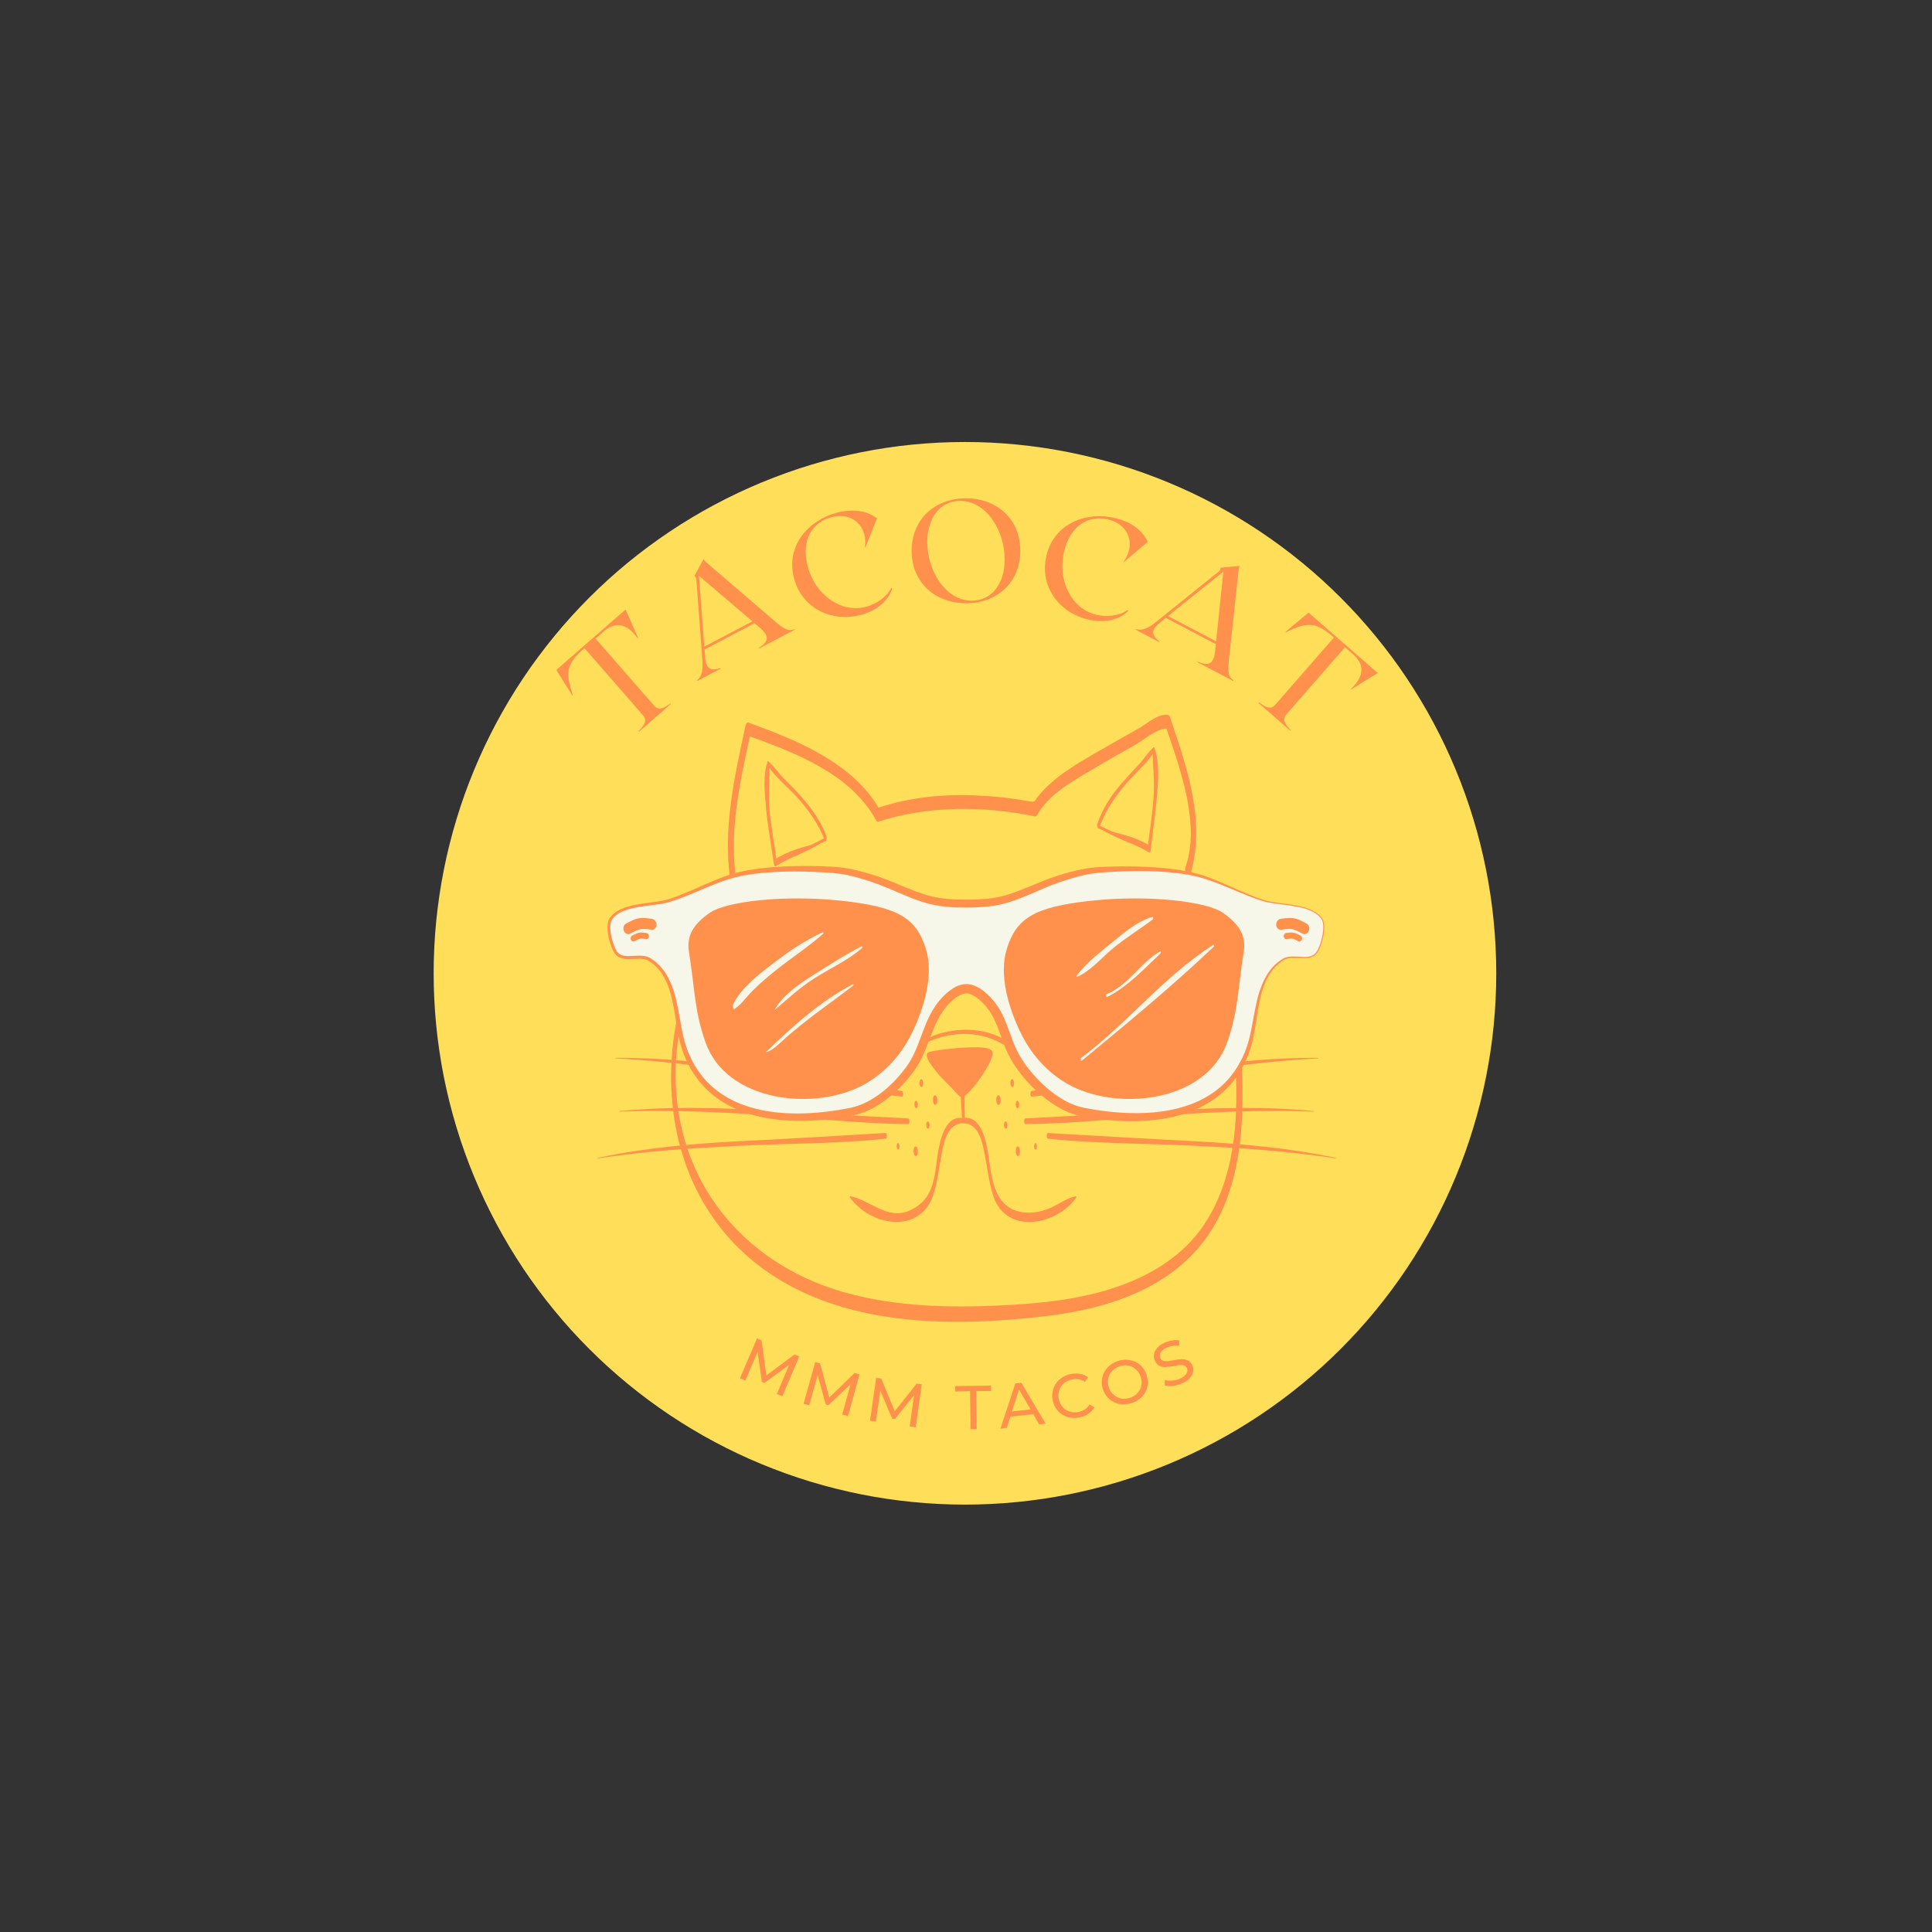<?xml version="1.0" encoding="UTF-8"?>
<svg xmlns="http://www.w3.org/2000/svg" xmlns:xlink="http://www.w3.org/1999/xlink" width="375pt" height="375pt" viewBox="0 0 375 375" version="1.2">
<rect x="0" y="0" width="375" height="375" fill="#333333" stroke="none"/>
<defs>
<g>
<symbol overflow="visible" id="glyph7-0">
<path style="stroke:none;" d="M 3.75 -7.547 L 9.328 -5.156 L 6.031 2.578 L 0.453 0.188 Z M 5.484 1.422 L 8.125 -4.75 L 4.297 -6.391 L 1.656 -0.219 Z M 5.484 1.422 "/>
</symbol>
<symbol overflow="visible" id="glyph7-1">
<path style="stroke:none;" d="M 8.328 3.547 L 10.719 -2.109 L 5.906 1.406 L 5.406 1.203 L 4.594 -4.656 L 2.219 0.938 L 1.172 0.5 L 4.469 -7.234 L 5.359 -6.859 L 6.281 -0.047 L 11.766 -4.125 L 12.672 -3.75 L 9.391 4 Z M 8.328 3.547 "/>
</symbol>
<symbol overflow="visible" id="glyph8-0">
<path style="stroke:none;" d="M 2.719 -7.969 L 8.578 -6.328 L 6.328 1.766 L 0.469 0.125 Z M 5.625 0.688 L 7.438 -5.781 L 3.422 -6.891 L 1.609 -0.422 Z M 5.625 0.688 "/>
</symbol>
<symbol overflow="visible" id="glyph8-1">
<path style="stroke:none;" d="M 8.719 2.422 L 10.344 -3.484 L 6.047 0.625 L 5.516 0.484 L 3.938 -5.219 L 2.312 0.641 L 1.219 0.344 L 3.469 -7.75 L 4.422 -7.484 L 6.203 -0.859 L 11.109 -5.625 L 12.062 -5.359 L 9.828 2.734 Z M 8.719 2.422 "/>
</symbol>
<symbol overflow="visible" id="glyph9-0">
<path style="stroke:none;" d="M 1.672 -8.266 L 7.688 -7.406 L 6.5 0.922 L 0.484 0.062 Z M 5.672 -0.047 L 6.609 -6.703 L 2.484 -7.281 L 1.547 -0.625 Z M 5.672 -0.047 "/>
</symbol>
<symbol overflow="visible" id="glyph9-1">
<path style="stroke:none;" d="M 8.953 1.266 L 9.797 -4.797 L 6.078 -0.156 L 5.547 -0.234 L 3.234 -5.672 L 2.375 0.344 L 1.25 0.172 L 2.438 -8.156 L 3.422 -8.016 L 6.047 -1.656 L 10.297 -7.031 L 11.281 -6.891 L 10.109 1.438 Z M 8.953 1.266 "/>
</symbol>
<symbol overflow="visible" id="glyph10-0">
<path style="stroke:none;" d="M 0.375 -8.406 L 6.453 -8.5 L 6.562 -0.094 L 0.484 0 Z M 5.594 -0.922 L 5.516 -7.641 L 1.344 -7.578 L 1.422 -0.859 Z M 5.594 -0.922 "/>
</symbol>
<symbol overflow="visible" id="glyph10-1">
<path style="stroke:none;" d="M 2.828 -7.406 L -0.047 -7.359 L -0.062 -8.406 L 6.891 -8.5 L 6.906 -7.453 L 4.016 -7.422 L 4.109 -0.062 L 2.922 -0.047 Z M 2.828 -7.406 "/>
</symbol>
<symbol overflow="visible" id="glyph11-0">
<path style="stroke:none;" d="M -0.422 -8.406 L 5.625 -9.062 L 6.531 -0.703 L 0.484 -0.047 Z M 5.484 -1.453 L 4.766 -8.125 L 0.609 -7.672 L 1.328 -1 Z M 5.484 -1.453 "/>
</symbol>
<symbol overflow="visible" id="glyph11-1">
<path style="stroke:none;" d="M 6.359 -2.797 L 1.906 -2.312 L 1.219 -0.125 L -0.016 0 L 2.875 -8.766 L 4.047 -8.891 L 8.75 -0.953 L 7.484 -0.812 Z M 5.828 -3.719 L 3.578 -7.594 L 2.219 -3.328 Z M 5.828 -3.719 "/>
</symbol>
<symbol overflow="visible" id="glyph12-0">
<path style="stroke:none;" d="M -1.281 -8.312 L 4.672 -9.594 L 6.422 -1.375 L 0.469 -0.094 Z M 5.312 -2 L 3.906 -8.562 L -0.172 -7.688 L 1.234 -1.125 Z M 5.312 -2 "/>
</symbol>
<symbol overflow="visible" id="glyph12-1">
<path style="stroke:none;" d="M 4.922 -0.953 C 4.098 -0.773 3.316 -0.797 2.578 -1.016 C 1.848 -1.242 1.223 -1.633 0.703 -2.188 C 0.191 -2.75 -0.145 -3.43 -0.312 -4.234 C -0.488 -5.023 -0.453 -5.781 -0.203 -6.5 C 0.035 -7.219 0.445 -7.828 1.031 -8.328 C 1.613 -8.836 2.316 -9.18 3.141 -9.359 C 3.773 -9.492 4.379 -9.508 4.953 -9.406 C 5.535 -9.312 6.062 -9.094 6.531 -8.75 L 5.922 -7.844 C 5.172 -8.363 4.336 -8.523 3.422 -8.328 C 2.805 -8.191 2.281 -7.938 1.844 -7.562 C 1.406 -7.188 1.098 -6.727 0.922 -6.188 C 0.754 -5.645 0.734 -5.078 0.859 -4.484 C 0.984 -3.879 1.234 -3.363 1.609 -2.938 C 1.992 -2.52 2.461 -2.227 3.016 -2.062 C 3.566 -1.895 4.148 -1.879 4.766 -2.016 C 5.68 -2.211 6.375 -2.703 6.844 -3.484 L 7.781 -2.906 C 7.488 -2.406 7.098 -1.988 6.609 -1.656 C 6.129 -1.32 5.566 -1.086 4.922 -0.953 Z M 4.922 -0.953 "/>
</symbol>
<symbol overflow="visible" id="glyph13-0">
<path style="stroke:none;" d="M -2.188 -8.141 L 3.594 -10.047 L 6.234 -2.062 L 0.453 -0.156 Z M 5.062 -2.562 L 2.953 -8.938 L -1.016 -7.625 L 1.094 -1.25 Z M 5.062 -2.562 "/>
</symbol>
<symbol overflow="visible" id="glyph13-1">
<path style="stroke:none;" d="M 4.828 -1.5 C 4.023 -1.227 3.238 -1.16 2.469 -1.297 C 1.707 -1.441 1.039 -1.766 0.469 -2.266 C -0.102 -2.766 -0.52 -3.398 -0.781 -4.172 C -1.031 -4.93 -1.07 -5.68 -0.906 -6.422 C -0.75 -7.172 -0.406 -7.828 0.125 -8.391 C 0.656 -8.961 1.32 -9.383 2.125 -9.656 C 2.914 -9.914 3.695 -9.973 4.469 -9.828 C 5.238 -9.691 5.906 -9.375 6.469 -8.875 C 7.031 -8.375 7.438 -7.738 7.688 -6.969 C 7.945 -6.188 8 -5.426 7.844 -4.688 C 7.695 -3.957 7.352 -3.305 6.812 -2.734 C 6.281 -2.172 5.617 -1.758 4.828 -1.5 Z M 4.5 -2.516 C 5.082 -2.703 5.562 -3.004 5.938 -3.422 C 6.32 -3.848 6.566 -4.336 6.672 -4.891 C 6.785 -5.441 6.742 -6.008 6.547 -6.594 C 6.359 -7.164 6.051 -7.645 5.625 -8.031 C 5.207 -8.414 4.723 -8.66 4.172 -8.766 C 3.617 -8.867 3.051 -8.828 2.469 -8.641 C 1.883 -8.441 1.395 -8.133 1 -7.719 C 0.602 -7.301 0.348 -6.812 0.234 -6.25 C 0.129 -5.688 0.172 -5.117 0.359 -4.547 C 0.555 -3.961 0.863 -3.484 1.281 -3.109 C 1.707 -2.734 2.203 -2.488 2.766 -2.375 C 3.336 -2.27 3.914 -2.316 4.5 -2.516 Z M 4.5 -2.516 "/>
</symbol>
<symbol overflow="visible" id="glyph14-0">
<path style="stroke:none;" d="M -3.016 -7.875 L 2.531 -10.359 L 5.984 -2.688 L 0.438 -0.203 Z M 4.766 -3.062 L 2 -9.188 L -1.797 -7.484 L 0.969 -1.359 Z M 4.766 -3.062 "/>
</symbol>
<symbol overflow="visible" id="glyph14-1">
<path style="stroke:none;" d="M 3.406 -1.438 C 2.832 -1.188 2.238 -1.023 1.625 -0.953 C 1.008 -0.879 0.484 -0.922 0.047 -1.078 L 0.078 -2.109 C 0.484 -1.984 0.953 -1.941 1.484 -1.984 C 2.023 -2.023 2.531 -2.148 3 -2.359 C 3.633 -2.648 4.055 -2.973 4.266 -3.328 C 4.484 -3.68 4.516 -4.035 4.359 -4.391 C 4.234 -4.66 4.051 -4.836 3.812 -4.922 C 3.57 -5.004 3.301 -5.031 3 -5 C 2.707 -4.977 2.312 -4.922 1.812 -4.828 C 1.176 -4.711 0.648 -4.641 0.234 -4.609 C -0.18 -4.586 -0.578 -4.664 -0.953 -4.844 C -1.336 -5.02 -1.641 -5.352 -1.859 -5.844 C -2.047 -6.25 -2.102 -6.664 -2.031 -7.094 C -1.969 -7.52 -1.758 -7.93 -1.406 -8.328 C -1.062 -8.723 -0.566 -9.066 0.078 -9.359 C 0.535 -9.555 1.008 -9.691 1.5 -9.766 C 1.988 -9.848 2.438 -9.852 2.844 -9.781 L 2.875 -8.75 C 2.469 -8.801 2.055 -8.797 1.641 -8.734 C 1.234 -8.68 0.852 -8.578 0.5 -8.422 C -0.113 -8.141 -0.523 -7.816 -0.734 -7.453 C -0.953 -7.086 -0.977 -6.723 -0.812 -6.359 C -0.695 -6.109 -0.516 -5.938 -0.266 -5.844 C -0.016 -5.758 0.254 -5.727 0.547 -5.75 C 0.848 -5.781 1.242 -5.844 1.734 -5.938 C 2.391 -6.062 2.914 -6.129 3.312 -6.141 C 3.719 -6.16 4.113 -6.086 4.5 -5.922 C 4.883 -5.754 5.188 -5.43 5.406 -4.953 C 5.582 -4.547 5.633 -4.129 5.562 -3.703 C 5.5 -3.273 5.285 -2.863 4.922 -2.469 C 4.566 -2.082 4.062 -1.738 3.406 -1.438 Z M 3.406 -1.438 "/>
</symbol>
<symbol overflow="visible" id="glyph0-0">
<path style="stroke:none;" d="M 1.465 -27.285 L -11.977 -15.559 L -8.879 -10.605 L -8.797 -10.68 C -10.074 -14.617 -10.203 -16.551 -6.996 -19.348 L -6.508 -19.77 L 4.863 -6.734 C 5.711 -5.762 5.176 -4.887 3.98 -3.656 L 4.07 -3.551 L 10.273 -8.965 L 10.184 -9.07 C 8.805 -8.051 7.863 -7.641 7.016 -8.609 L -4.359 -21.648 L -2.816 -22.992 C -0.645 -24.887 1.59 -24.793 3.82 -21.688 L 3.906 -21.758 Z M 1.465 -27.285 "/>
</symbol>
<symbol overflow="visible" id="glyph1-0">
<path style="stroke:none;" d="M 15.336 -12.047 L 3.16 -22.508 C 1.965 -23.52 1.836 -23.707 1.73 -23.906 L 0.219 -21.18 L -0.031 -20.699 L 0.305 -20.18 L 1.473 -4.602 C 1.676 -1.988 1.328 -1.203 0.445 -0.359 L 0.496 -0.262 L 5.055 -2.656 L 5.004 -2.758 C 3.461 -2.324 2.234 -2.25 2.031 -4.863 L 1.926 -6.387 L 11.613 -11.48 L 12.762 -10.504 C 14.773 -8.777 14.07 -7.711 12.414 -6.652 L 12.465 -6.555 L 19.43 -10.215 L 19.379 -10.312 C 18.184 -9.875 17.426 -10.234 15.336 -12.047 Z M 1.863 -6.926 L 0.832 -20.68 L 11.207 -11.836 Z M 1.863 -6.926 "/>
</symbol>
<symbol overflow="visible" id="glyph2-0">
<path style="stroke:none;" d="M 17.965 -7.688 L 17.738 -7.777 C 16.93 -6.043 14.777 -4.613 12.738 -4.105 C 7.934 -2.902 2.91 -6.496 1.496 -12.148 C 0.23 -17.227 2.555 -20.637 6.191 -21.543 C 10.348 -22.582 13.219 -19.633 12.648 -15.68 L 12.738 -15.676 L 14.992 -21.316 C 13.363 -22.527 10.832 -23.309 7.383 -22.445 C 1.785 -21.051 -2.719 -16.086 -1.152 -9.812 C 0.309 -3.973 5.988 -1.09 11.723 -2.523 C 15.254 -3.402 17.258 -5.547 17.965 -7.688 Z M 17.965 -7.688 "/>
</symbol>
<symbol overflow="visible" id="glyph3-0">
<path style="stroke:none;" d="M 11.816 -19.988 C 5.965 -19.988 1.262 -16.098 1.262 -9.801 C 1.262 -3.5 5.965 0.391 11.816 0.391 C 17.637 0.391 22.344 -3.5 22.344 -9.801 C 22.344 -16.098 17.637 -19.988 11.816 -19.988 Z M 12.934 -0.113 C 7.895 -0.113 4.285 -5.824 4.285 -11.48 C 4.285 -16.211 6.805 -19.484 10.668 -19.484 C 15.707 -19.484 19.316 -13.773 19.316 -8.148 C 19.316 -3.387 16.797 -0.113 12.934 -0.113 Z M 12.934 -0.113 "/>
</symbol>
<symbol overflow="visible" id="glyph4-0">
<path style="stroke:none;" d="M 19.469 1.656 L 19.312 1.473 C 17.785 2.621 15.211 2.875 13.176 2.367 C 8.367 1.164 5.621 -4.367 7.031 -10.02 C 8.301 -15.098 11.953 -17.016 15.594 -16.105 C 19.75 -15.066 20.898 -11.117 18.535 -7.898 L 18.609 -7.848 L 23.254 -11.77 C 22.383 -13.602 20.516 -15.48 17.066 -16.344 C 11.469 -17.742 5.164 -15.477 3.598 -9.203 C 2.137 -3.363 5.801 1.852 11.531 3.281 C 15.062 4.164 17.84 3.211 19.469 1.656 Z M 19.469 1.656 "/>
</symbol>
<symbol overflow="visible" id="glyph5-0">
<path style="stroke:none;" d="M 18.617 5.801 L 20.332 -10.156 C 20.488 -11.719 20.566 -11.93 20.672 -12.129 L 17.574 -11.828 L 17.031 -11.766 L 16.797 -11.191 L 4.625 -1.395 C 2.586 0.254 1.746 0.41 0.547 0.16 L 0.496 0.262 L 5.055 2.656 L 5.109 2.559 C 3.875 1.531 3.121 0.562 5.156 -1.086 L 6.352 -2.039 L 16.043 3.055 L 15.887 4.555 C 15.609 7.191 14.332 7.219 12.516 6.453 L 12.465 6.555 L 19.43 10.215 L 19.48 10.113 C 18.445 9.379 18.312 8.551 18.617 5.801 Z M 6.762 -2.391 L 17.508 -11.039 L 16.105 2.52 Z M 6.762 -2.391 "/>
</symbol>
<symbol overflow="visible" id="glyph6-0">
<path style="stroke:none;" d="M 27.23 -2.254 L 13.789 -13.977 L 9.305 -10.238 L 9.387 -10.164 C 13.113 -11.965 15.012 -12.355 18.219 -9.559 L 18.703 -9.133 L 7.332 3.906 C 6.484 4.875 5.543 4.465 4.164 3.445 L 4.07 3.551 L 10.273 8.965 L 10.367 8.859 C 9.172 7.629 8.637 6.754 9.484 5.781 L 20.855 -7.258 L 22.398 -5.914 C 24.57 -4.016 24.781 -1.789 22.004 0.84 L 22.09 0.914 Z M 27.23 -2.254 "/>
</symbol>
</g>
<clipPath id="clip1">
  <path d="M 130 138.43 L 242 138.43 L 242 257 L 130 257 Z M 130 138.43 "/>
</clipPath>
<clipPath id="clip2">
  <path d="M 203 219 L 259.301 219 L 259.301 225 L 203 225 Z M 203 219 "/>
</clipPath>
<clipPath id="clip3">
  <path d="M 116.051 219 L 173 219 L 173 225 L 116.051 225 Z M 116.051 219 "/>
</clipPath>
</defs>
<g id="surface1">
<path style=" stroke:none;fill-rule:nonzero;fill:rgb(100%,87.059%,34.9%);fill-opacity:1;" d="M 187.297 85.793 C 185.609 85.793 183.922 85.832 182.238 85.914 C 180.551 86 178.871 86.121 177.191 86.289 C 175.512 86.453 173.836 86.66 172.168 86.906 C 170.496 87.156 168.836 87.445 167.18 87.773 C 165.523 88.102 163.879 88.473 162.242 88.883 C 160.602 89.293 158.977 89.742 157.363 90.23 C 155.746 90.723 154.145 91.25 152.555 91.82 C 150.969 92.387 149.395 92.996 147.832 93.641 C 146.273 94.289 144.73 94.973 143.207 95.691 C 141.68 96.414 140.172 97.172 138.684 97.969 C 137.195 98.766 135.727 99.594 134.281 100.465 C 132.832 101.332 131.406 102.234 130.004 103.172 C 128.602 104.109 127.223 105.082 125.867 106.086 C 124.512 107.09 123.18 108.129 121.875 109.199 C 120.57 110.27 119.293 111.371 118.043 112.504 C 116.793 113.641 115.57 114.801 114.379 115.996 C 113.184 117.188 112.02 118.41 110.887 119.66 C 109.754 120.914 108.652 122.191 107.582 123.496 C 106.512 124.801 105.473 126.129 104.469 127.484 C 103.461 128.84 102.488 130.219 101.551 131.625 C 100.613 133.027 99.711 134.453 98.844 135.898 C 97.977 137.348 97.145 138.816 96.348 140.305 C 95.555 141.793 94.797 143.301 94.074 144.824 C 93.352 146.352 92.668 147.895 92.023 149.453 C 91.375 151.012 90.77 152.586 90.199 154.176 C 89.633 155.762 89.102 157.367 88.613 158.98 C 88.125 160.598 87.672 162.223 87.262 163.859 C 86.852 165.496 86.484 167.141 86.152 168.797 C 85.824 170.453 85.535 172.117 85.289 173.785 C 85.043 175.453 84.836 177.129 84.668 178.809 C 84.504 180.488 84.379 182.172 84.297 183.855 C 84.215 185.543 84.172 187.23 84.172 188.918 C 84.172 190.605 84.215 192.289 84.297 193.977 C 84.379 195.664 84.504 197.344 84.668 199.023 C 84.836 200.703 85.043 202.379 85.289 204.047 C 85.535 205.719 85.824 207.379 86.152 209.035 C 86.484 210.691 86.852 212.336 87.262 213.973 C 87.672 215.609 88.125 217.238 88.613 218.852 C 89.102 220.469 89.633 222.07 90.199 223.656 C 90.77 225.246 91.375 226.82 92.023 228.379 C 92.668 229.941 93.352 231.48 94.074 233.008 C 94.797 234.535 95.555 236.039 96.348 237.527 C 97.145 239.016 97.977 240.484 98.844 241.934 C 99.711 243.379 100.613 244.805 101.551 246.211 C 102.488 247.613 103.461 248.992 104.469 250.348 C 105.473 251.703 106.512 253.035 107.582 254.34 C 108.652 255.645 109.754 256.922 110.887 258.172 C 112.02 259.422 113.184 260.645 114.379 261.836 C 115.57 263.031 116.793 264.195 118.043 265.328 C 119.293 266.461 120.57 267.562 121.875 268.633 C 123.18 269.703 124.512 270.742 125.867 271.746 C 127.223 272.754 128.602 273.723 130.004 274.66 C 131.406 275.598 132.832 276.5 134.281 277.371 C 135.727 278.238 137.195 279.07 138.684 279.863 C 140.172 280.66 141.68 281.418 143.207 282.141 C 144.73 282.863 146.273 283.547 147.832 284.191 C 149.395 284.836 150.969 285.445 152.555 286.012 C 154.145 286.582 155.746 287.109 157.363 287.602 C 158.977 288.09 160.602 288.539 162.242 288.949 C 163.879 289.359 165.523 289.73 167.18 290.059 C 168.836 290.391 170.496 290.676 172.168 290.926 C 173.836 291.172 175.512 291.379 177.191 291.543 C 178.871 291.711 180.551 291.836 182.238 291.918 C 183.922 292 185.609 292.043 187.297 292.043 C 188.984 292.043 190.672 292 192.359 291.918 C 194.043 291.836 195.727 291.711 197.406 291.543 C 199.086 291.379 200.762 291.172 202.43 290.926 C 204.098 290.676 205.762 290.391 207.418 290.059 C 209.07 289.73 210.719 289.359 212.355 288.949 C 213.992 288.539 215.617 288.09 217.234 287.602 C 218.848 287.109 220.449 286.582 222.039 286.012 C 223.629 285.445 225.203 284.836 226.762 284.191 C 228.32 283.547 229.863 282.863 231.391 282.141 C 232.914 281.418 234.422 280.66 235.91 279.863 C 237.398 279.07 238.867 278.238 240.316 277.371 C 241.762 276.5 243.188 275.598 244.59 274.66 C 245.992 273.723 247.375 272.754 248.73 271.746 C 250.086 270.742 251.414 269.703 252.719 268.633 C 254.023 267.562 255.301 266.461 256.551 265.328 C 257.801 264.195 259.023 263.031 260.219 261.836 C 261.41 260.645 262.574 259.422 263.707 258.172 C 264.84 256.922 265.945 255.645 267.016 254.34 C 268.086 253.035 269.121 251.703 270.129 250.348 C 271.133 248.992 272.105 247.613 273.043 246.211 C 273.98 244.805 274.883 243.379 275.75 241.934 C 276.617 240.484 277.449 239.016 278.246 237.527 C 279.043 236.039 279.801 234.535 280.523 233.008 C 281.242 231.48 281.926 229.941 282.574 228.379 C 283.219 226.82 283.824 225.246 284.395 223.656 C 284.965 222.07 285.492 220.469 285.98 218.852 C 286.473 217.238 286.922 215.609 287.332 213.973 C 287.742 212.336 288.113 210.691 288.441 209.035 C 288.77 207.379 289.059 205.719 289.305 204.047 C 289.555 202.379 289.762 200.703 289.926 199.023 C 290.09 197.344 290.215 195.664 290.297 193.977 C 290.383 192.289 290.422 190.605 290.422 188.918 C 290.422 187.23 290.383 185.543 290.297 183.855 C 290.215 182.172 290.09 180.488 289.926 178.809 C 289.762 177.129 289.555 175.453 289.305 173.785 C 289.059 172.117 288.77 170.453 288.441 168.797 C 288.113 167.141 287.742 165.496 287.332 163.859 C 286.922 162.223 286.473 160.598 285.98 158.98 C 285.492 157.367 284.965 155.762 284.395 154.176 C 283.824 152.586 283.219 151.012 282.574 149.453 C 281.926 147.895 281.242 146.352 280.523 144.824 C 279.801 143.301 279.043 141.793 278.246 140.305 C 277.449 138.816 276.617 137.348 275.75 135.898 C 274.883 134.453 273.98 133.027 273.043 131.625 C 272.105 130.219 271.133 128.84 270.129 127.484 C 269.121 126.129 268.086 124.801 267.016 123.496 C 265.945 122.191 264.84 120.914 263.707 119.66 C 262.574 118.41 261.41 117.188 260.219 115.996 C 259.023 114.801 257.801 113.641 256.551 112.504 C 255.301 111.371 254.023 110.27 252.719 109.199 C 251.414 108.129 250.086 107.09 248.73 106.086 C 247.375 105.082 245.992 104.109 244.59 103.172 C 243.188 102.234 241.762 101.332 240.316 100.465 C 238.867 99.594 237.398 98.766 235.91 97.969 C 234.422 97.172 232.914 96.414 231.391 95.691 C 229.863 94.973 228.32 94.289 226.762 93.641 C 225.203 92.996 223.629 92.387 222.039 91.82 C 220.449 91.25 218.848 90.723 217.234 90.23 C 215.617 89.742 213.992 89.293 212.355 88.883 C 210.719 88.473 209.07 88.102 207.418 87.773 C 205.762 87.445 204.098 87.156 202.43 86.906 C 200.762 86.66 199.086 86.453 197.406 86.289 C 195.727 86.121 194.043 86 192.359 85.914 C 190.672 85.832 188.984 85.793 187.297 85.793 Z M 187.297 85.793 "/>
<g style="fill:rgb(100%,56.859%,30.199%);fill-opacity:1;">
  <use xlink:href="#glyph0-0" x="119.956" y="145.589"/>
</g>
<g style="fill:rgb(100%,56.859%,30.199%);fill-opacity:1;">
  <use xlink:href="#glyph1-0" x="134.837" y="132.442"/>
</g>
<g style="fill:rgb(100%,56.859%,30.199%);fill-opacity:1;">
  <use xlink:href="#glyph2-0" x="155.233" y="121.913"/>
</g>
<g style="fill:rgb(100%,56.859%,30.199%);fill-opacity:1;">
  <use xlink:href="#glyph3-0" x="175.694" y="116.701"/>
</g>
<g style="fill:rgb(100%,56.859%,30.199%);fill-opacity:1;">
  <use xlink:href="#glyph4-0" x="199.538" y="116.935"/>
</g>
<g style="fill:rgb(100%,56.859%,30.199%);fill-opacity:1;">
  <use xlink:href="#glyph5-0" x="219.948" y="121.967"/>
</g>
<g style="fill:rgb(100%,56.859%,30.199%);fill-opacity:1;">
  <use xlink:href="#glyph6-0" x="240.197" y="132.887"/>
</g>
<path style=" stroke:none;fill-rule:nonzero;fill:rgb(100%,56.859%,30.199%);fill-opacity:1;" d="M 148.957 147.906 C 148.078 150.609 148.426 153.719 148.66 156.5 C 148.973 160.246 149.695 163.945 150.207 167.66 C 150.227 167.797 150.348 168.285 150.586 168.129 C 153.309 166.371 156.465 165.434 159.195 163.715 L 159.188 163.609 C 156.152 164.258 153.02 165.121 150.395 166.812 C 150.523 166.969 150.648 167.129 150.773 167.281 C 150.375 164.367 149.875 161.469 149.5 158.547 C 149.051 155.074 149.344 151.738 149.355 148.266 C 149.359 148.09 149.105 147.453 148.957 147.906 "/>
<path style=" stroke:none;fill-rule:nonzero;fill:rgb(100%,56.859%,30.199%);fill-opacity:1;" d="M 149.035 148.68 C 150.594 150.949 153.016 152.836 154.863 154.914 C 157.055 157.379 158.938 160.043 160.09 163.156 C 160.297 163.723 160.531 162.621 160.422 162.332 C 159.328 159.414 157.582 156.938 155.52 154.621 C 154.426 153.391 153.254 152.23 152.098 151.062 C 151.074 150.023 150.277 148.762 149.172 147.82 C 148.938 147.621 148.938 148.535 149.035 148.68 "/>
<path style=" stroke:none;fill-rule:nonzero;fill:rgb(100%,56.859%,30.199%);fill-opacity:1;" d="M 160.129 162.629 L 154.113 165.703 L 154.367 166.199 L 160.387 163.125 "/>
<path style=" stroke:none;fill-rule:nonzero;fill:rgb(100%,56.859%,30.199%);fill-opacity:1;" d="M 223.695 145.551 C 223.789 148.754 224.129 151.805 223.891 155.02 C 223.652 158.227 223.129 161.41 222.773 164.602 C 222.891 164.441 223.012 164.277 223.129 164.113 C 220.473 162.496 217.309 161.715 214.27 161.141 L 214.266 161.25 C 217.047 162.895 220.234 163.75 223.004 165.438 C 223.25 165.59 223.344 165.082 223.359 164.949 C 223.742 161.488 224.254 158.039 224.555 154.566 C 224.809 151.605 225.109 148.125 224.113 145.281 C 223.93 144.762 223.684 145.227 223.695 145.551 "/>
<path style=" stroke:none;fill-rule:nonzero;fill:rgb(100%,56.859%,30.199%);fill-opacity:1;" d="M 223.855 145.098 C 222.777 146.062 222.008 147.348 221.02 148.418 C 219.902 149.629 218.77 150.82 217.691 152.062 C 215.668 154.395 214.004 156.98 212.992 159.906 C 212.891 160.199 213.176 161.285 213.367 160.711 C 214.363 157.781 216.004 155.285 217.922 152.887 C 219.812 150.52 222.406 148.469 224.035 145.949 C 224.133 145.797 224.086 144.891 223.855 145.098 "/>
<path style=" stroke:none;fill-rule:nonzero;fill:rgb(100%,56.859%,30.199%);fill-opacity:1;" d="M 213.062 160.691 L 219.16 163.605 L 219.398 163.105 L 213.305 160.191 "/>
<g clip-path="url(#clip1)" clip-rule="nonzero">
<path style=" stroke:none;fill-rule:nonzero;fill:rgb(100%,56.859%,30.199%);fill-opacity:1;" d="M 142.758 173.117 C 125.242 194.992 124.855 231.043 149.871 247.484 C 165.219 257.578 185.367 257.543 202.957 255.461 C 216.574 253.848 230.168 249.074 236.656 236.094 C 240.711 227.977 241.375 218.418 241.133 209.496 C 240.953 202.785 240.117 196.156 238.469 189.645 C 236.609 182.305 233.742 175.309 230.898 168.312 C 230.938 168.805 230.977 169.293 231.016 169.785 C 234.105 159.594 230.418 149.051 227.16 139.395 C 227.074 139.141 226.961 138.777 226.641 138.746 C 224.703 138.551 222.785 140.371 221.137 141.316 C 218.547 142.805 215.93 144.246 213.348 145.742 C 209.156 148.168 204.566 150.746 201.484 154.582 C 200.918 155.289 200.965 155.766 200.016 155.578 C 199.074 155.398 198.125 155.246 197.176 155.105 C 194.684 154.734 192.172 154.52 189.656 154.398 C 183.066 154.078 176.453 154.754 170.188 156.875 C 170.379 156.984 170.57 157.094 170.766 157.203 C 165.699 148.117 154.609 143.637 145.32 140.273 C 144.941 140.133 144.766 140.574 144.699 140.879 C 142.395 151.566 140.02 161.938 142.062 172.871 C 142.387 174.602 143.355 173.301 143.141 172.152 C 141.238 161.902 143.57 152.176 145.703 142.156 C 145.5 142.359 145.289 142.562 145.082 142.766 C 154.156 146.004 165.094 150.168 169.984 159.113 C 170.043 159.223 170.219 159.555 170.406 159.496 C 180.184 156.328 190.969 156.414 200.973 158.473 C 201.102 158.457 201.199 158.395 201.266 158.281 C 203.523 154.07 208.602 151.406 212.547 149.047 C 215.117 147.508 217.734 146.055 220.336 144.574 C 222.062 143.594 224.719 141.223 226.707 141.418 C 226.531 141.199 226.359 140.984 226.188 140.766 C 228.395 147.281 230.816 153.844 231.125 160.785 C 231.211 162.648 231.027 164.504 230.672 166.332 C 230.473 167.371 229.883 168.441 230.039 169.52 C 230.219 170.738 230.973 172.008 231.43 173.148 C 232.156 174.984 232.809 176.84 233.492 178.691 C 237.984 190.812 240.496 203.18 239.891 216.145 C 239.535 223.816 237.906 231.633 233.477 238.039 C 229.707 243.492 224.031 247.105 217.898 249.387 C 210.305 252.207 202.023 253.02 193.988 253.395 C 184.082 253.855 174.133 253.602 164.504 251.012 C 149.395 246.949 137.223 236.359 132.871 221.148 C 128.215 204.871 133.383 187.484 143.035 174.102 C 143.215 173.855 143.059 172.742 142.758 173.117 "/>
</g>
<path style=" stroke:none;fill-rule:nonzero;fill:rgb(100%,56.859%,30.199%);fill-opacity:1;" d="M 255.848 205.332 C 246.477 205.266 237.305 206.297 228.047 207.695 C 218.785 209.094 209.516 210.41 200.25 211.746 C 199.898 211.797 199.949 212.887 200.277 212.852 C 209.574 211.953 218.84 210 228.066 208.574 C 237.25 207.16 246.566 205.883 255.852 205.438 L 255.848 205.332 "/>
<path style=" stroke:none;fill-rule:nonzero;fill:rgb(100%,56.859%,30.199%);fill-opacity:1;" d="M 255.02 215.66 C 245.676 214.758 236.441 214.965 227.082 215.531 C 217.73 216.098 208.379 216.578 199.023 217.082 C 198.68 217.102 198.711 218.191 199.055 218.188 C 208.387 218.121 217.789 217.004 227.102 216.41 C 236.367 215.82 245.746 215.379 255.023 215.766 L 255.02 215.66 "/>
<g clip-path="url(#clip2)" clip-rule="nonzero">
<path style=" stroke:none;fill-rule:nonzero;fill:rgb(100%,56.859%,30.199%);fill-opacity:1;" d="M 259.27 224.734 C 250.215 222.832 241.141 222 231.906 221.52 C 222.402 221.023 212.906 220.465 203.41 219.918 C 203.082 219.898 203.082 220.984 203.434 221.023 C 212.574 221.98 221.891 221.922 231.066 222.355 C 240.465 222.801 249.969 223.402 259.273 224.84 L 259.27 224.734 "/>
</g>
<path style=" stroke:none;fill-rule:nonzero;fill:rgb(100%,56.859%,30.199%);fill-opacity:1;" d="M 196.488 210.988 C 196.949 210.988 196.926 209.477 196.453 209.477 C 195.992 209.477 196.016 210.988 196.488 210.988 "/>
<path style=" stroke:none;fill-rule:nonzero;fill:rgb(100%,56.859%,30.199%);fill-opacity:1;" d="M 193.816 214.445 C 194.379 214.445 194.352 212.602 193.773 212.602 C 193.207 212.602 193.238 214.445 193.816 214.445 "/>
<path style=" stroke:none;fill-rule:nonzero;fill:rgb(100%,56.859%,30.199%);fill-opacity:1;" d="M 197.508 215.102 C 197.949 215.102 197.926 213.664 197.473 213.664 C 197.031 213.664 197.055 215.102 197.508 215.102 "/>
<path style=" stroke:none;fill-rule:nonzero;fill:rgb(100%,56.859%,30.199%);fill-opacity:1;" d="M 195.219 219.07 C 195.645 219.07 195.625 217.672 195.184 217.672 C 194.754 217.672 194.777 219.07 195.219 219.07 "/>
<path style=" stroke:none;fill-rule:nonzero;fill:rgb(100%,56.859%,30.199%);fill-opacity:1;" d="M 197.586 224.387 C 197.945 224.387 197.977 223.664 197.973 223.445 C 197.965 223.207 197.902 222.523 197.543 222.523 C 197.184 222.523 197.152 223.242 197.16 223.465 C 197.164 223.699 197.227 224.387 197.586 224.387 "/>
<path style=" stroke:none;fill-rule:nonzero;fill:rgb(100%,56.859%,30.199%);fill-opacity:1;" d="M 201.246 222.332 L 201.242 222.297 C 201.215 222.059 200.977 221.652 200.805 222.051 L 200.797 222.074 C 200.688 222.32 200.66 222.918 200.938 223.086 C 201.258 223.277 201.258 222.449 201.246 222.332 "/>
<path style=" stroke:none;fill-rule:nonzero;fill:rgb(100%,56.859%,30.199%);fill-opacity:1;" d="M 119.457 205.438 C 128.754 205.883 138.066 207.172 147.262 208.574 C 156.496 209.984 165.758 211.953 175.055 212.852 C 175.375 212.883 175.387 211.797 175.027 211.746 C 165.762 210.41 156.5 209.109 147.238 207.695 C 137.988 206.285 128.816 205.266 119.453 205.332 L 119.457 205.438 "/>
<path style=" stroke:none;fill-rule:nonzero;fill:rgb(100%,56.859%,30.199%);fill-opacity:1;" d="M 120.285 215.766 C 129.574 215.379 138.953 215.832 148.227 216.41 C 157.543 216.988 166.941 218.121 176.281 218.188 C 176.613 218.191 176.605 217.102 176.254 217.082 C 166.902 216.578 157.555 216.109 148.203 215.531 C 138.852 214.949 129.617 214.758 120.281 215.66 L 120.285 215.766 "/>
<g clip-path="url(#clip3)" clip-rule="nonzero">
<path style=" stroke:none;fill-rule:nonzero;fill:rgb(100%,56.859%,30.199%);fill-opacity:1;" d="M 116.039 224.84 C 125.066 223.445 134.277 222.855 143.398 222.395 C 152.863 221.922 162.469 222.012 171.898 221.023 C 172.246 220.984 172.203 219.898 171.871 219.918 C 162.66 220.445 153.457 221.023 144.238 221.473 C 134.727 221.941 125.367 222.77 116.035 224.734 L 116.039 224.84 "/>
</g>
<path style=" stroke:none;fill-rule:nonzero;fill:rgb(100%,56.859%,30.199%);fill-opacity:1;" d="M 178.855 210.988 C 179.316 210.988 179.293 209.477 178.816 209.477 C 178.355 209.477 178.379 210.988 178.855 210.988 "/>
<path style=" stroke:none;fill-rule:nonzero;fill:rgb(100%,56.859%,30.199%);fill-opacity:1;" d="M 181.535 214.445 C 182.098 214.445 182.07 212.602 181.488 212.602 C 180.926 212.602 180.957 214.445 181.535 214.445 "/>
<path style=" stroke:none;fill-rule:nonzero;fill:rgb(100%,56.859%,30.199%);fill-opacity:1;" d="M 177.832 215.102 C 178.273 215.102 178.25 213.664 177.797 213.664 C 177.355 213.664 177.379 215.102 177.832 215.102 "/>
<path style=" stroke:none;fill-rule:nonzero;fill:rgb(100%,56.859%,30.199%);fill-opacity:1;" d="M 180.121 219.074 C 180.551 219.074 180.527 217.672 180.09 217.672 C 179.66 217.672 179.684 219.074 180.121 219.074 "/>
<path style=" stroke:none;fill-rule:nonzero;fill:rgb(100%,56.859%,30.199%);fill-opacity:1;" d="M 177.766 224.387 C 178.125 224.387 178.156 223.664 178.148 223.445 C 178.145 223.207 178.082 222.523 177.719 222.523 C 177.359 222.523 177.332 223.242 177.336 223.465 C 177.34 223.699 177.406 224.387 177.766 224.387 "/>
<path style=" stroke:none;fill-rule:nonzero;fill:rgb(100%,56.859%,30.199%);fill-opacity:1;" d="M 174.367 221.895 L 174.359 221.891 C 174.273 221.852 174.223 221.887 174.168 221.953 L 174.16 221.961 C 174.016 222.129 174.027 222.457 174.055 222.66 C 174.074 222.789 174.137 223.109 174.324 223.105 C 174.512 223.102 174.559 222.773 174.574 222.645 C 174.594 222.457 174.59 221.992 174.367 221.895 "/>
<path style=" stroke:none;fill-rule:nonzero;fill:rgb(100%,56.859%,30.199%);fill-opacity:1;" d="M 173.383 208.246 C 176.203 203.82 180.578 201.195 185.828 200.742 C 191.273 200.273 196.039 202.609 199.359 206.785 C 199.496 206.953 199.531 206.469 199.484 206.383 C 194.309 196.598 177.59 198.422 173.305 208.035 C 173.281 208.082 173.32 208.336 173.383 208.246 "/>
<path style=" stroke:none;fill-rule:nonzero;fill:rgb(100%,56.859%,30.199%);fill-opacity:1;" d="M 164.98 232.453 C 169.035 238.047 178.613 239.609 181.16 231.902 C 182.035 229.262 182.273 226.418 182.816 223.699 C 183.277 221.398 184.02 218.039 186.945 218.023 C 187.254 218.02 187.227 217.086 186.918 217.031 C 182.32 216.227 182.008 224.879 181.496 227.695 C 180.883 231.094 179.906 233.418 176.602 234.938 C 172.258 236.934 168.914 232.902 165.004 232.184 C 164.914 232.168 164.953 232.418 164.98 232.453 "/>
<path style=" stroke:none;fill-rule:nonzero;fill:rgb(100%,56.859%,30.199%);fill-opacity:1;" d="M 208.855 232.184 C 207.199 232.48 205.688 233.605 204.18 234.316 C 202.332 235.188 200.309 235.586 198.293 235.262 C 194.133 234.594 192.941 230.914 192.301 227.375 C 191.793 224.57 191.449 216.234 186.918 217.031 C 186.613 217.086 186.633 218.02 186.945 218.023 C 189.992 218.043 190.648 221.648 191.121 224.012 C 191.664 226.719 191.93 229.512 192.801 232.145 C 195.316 239.746 205.059 237.855 208.891 232.453 C 208.918 232.414 208.945 232.168 208.855 232.184 "/>
<path style=" stroke:none;fill-rule:nonzero;fill:rgb(100%,56.859%,30.199%);fill-opacity:1;" d="M 186.668 208.82 C 186.273 211.523 186.559 214.457 186.746 217.176 C 186.801 217.926 187.355 217.926 187.305 217.16 C 187.137 214.402 187.395 211.543 187.004 208.812 C 186.953 208.449 186.719 208.48 186.668 208.82 "/>
<path style=" stroke:none;fill-rule:nonzero;fill:rgb(100%,56.859%,30.199%);fill-opacity:1;" d="M 189.266 203.277 C 187.879 203.285 186.684 203.32 184.562 203.555 C 183.422 203.668 181.809 203.852 180.469 204.148 C 179.562 204.352 179.75 205.297 180.723 206.672 C 181.926 208.371 182.727 209.203 184.207 210.648 C 186.379 212.762 186.344 213.574 187.52 212.516 C 189.348 210.867 191.277 207.918 192.117 206.203 C 193.07 204.262 193.227 203.258 189.266 203.277 "/>
<path style=" stroke:none;fill-rule:nonzero;fill:rgb(96.469%,96.469%,91.37%);fill-opacity:1;" d="M 256.52 178.262 C 254.355 175.285 248.363 175.805 245.113 174.77 C 240.309 173.238 235.941 170.52 230.949 169.535 C 225.461 168.453 219.027 168.488 213.305 168.844 C 210.66 169.004 208.16 169.754 205.664 170.535 C 203.441 171.227 200.984 172.395 198.988 173.188 C 195.422 174.605 193.297 175.395 187.562 175.395 C 181.836 175.395 179.707 174.605 176.141 173.188 C 174.141 172.395 171.688 171.227 169.465 170.535 C 166.969 169.754 164.469 169.004 161.824 168.844 C 156.105 168.488 149.668 168.453 144.18 169.535 C 139.188 170.52 134.82 173.238 130.016 174.77 C 126.766 175.805 120.773 175.285 118.605 178.262 C 117.758 179.426 118.285 182.398 119.258 184.41 C 120.59 187.16 123.977 184.914 126.121 186.254 C 131.734 189.762 130.949 198.023 132.777 203.418 C 137.809 218.258 154.727 217.863 165.152 215.809 C 169.844 214.879 174.102 211.086 176.809 207.266 C 179.535 203.422 179.941 198.414 183.008 194.809 C 184.262 193.328 185.938 191.906 187.562 191.906 C 189.191 191.906 190.867 193.328 192.121 194.805 C 194.434 197.527 194.961 200.93 196.441 204.062 C 198.715 208.879 204.613 214.75 209.977 215.809 C 220.398 217.863 237.316 218.258 242.352 203.418 C 244.18 198.023 243.391 189.762 249.008 186.254 C 251.152 184.914 254.543 187.16 255.871 184.41 C 256.844 182.398 257.371 179.426 256.52 178.262 "/>
<path style=" stroke:none;fill-rule:nonzero;fill:rgb(100%,56.859%,30.199%);fill-opacity:1;" d="M 256.59 178.207 L 256.59 178.211 C 256.59 178.211 256.637 178.289 256.73 178.441 C 256.77 178.52 256.809 178.625 256.859 178.746 C 256.887 178.871 256.945 179.016 256.965 179.188 C 257.094 179.863 257.062 180.887 256.766 182.16 C 256.609 182.793 256.398 183.496 256.066 184.23 C 255.91 184.602 255.676 184.98 255.359 185.301 C 255.012 185.602 254.57 185.809 254.094 185.902 C 253.133 186.078 252.109 185.91 251.051 185.918 C 250.523 185.926 249.965 185.98 249.48 186.18 C 249.352 186.246 249.223 186.312 249.094 186.379 C 248.984 186.461 248.871 186.543 248.758 186.625 C 248.527 186.801 248.281 186.961 248.059 187.16 C 247.164 187.941 246.418 188.969 245.832 190.148 C 245.254 191.332 244.84 192.66 244.535 194.07 C 244.227 195.488 244.004 196.984 243.766 198.543 C 243.645 199.32 243.52 200.113 243.363 200.926 C 243.211 201.734 243.008 202.578 242.77 203.375 C 242.242 205.023 241.531 206.652 240.547 208.211 C 239.566 209.762 238.324 211.23 236.809 212.465 C 235.301 213.699 233.566 214.734 231.676 215.516 C 229.785 216.285 227.762 216.844 225.664 217.168 C 221.469 217.852 217.023 217.73 212.535 217.098 C 211.973 217.023 211.406 216.93 210.84 216.836 L 210.004 216.684 C 209.719 216.637 209.414 216.547 209.117 216.477 C 207.934 216.156 206.797 215.699 205.742 215.098 C 203.629 213.918 201.727 212.375 200.023 210.609 C 199.172 209.727 198.367 208.785 197.633 207.773 C 197.254 207.277 196.922 206.75 196.574 206.207 L 196.082 205.367 L 195.66 204.555 C 194.543 202.195 193.961 199.797 192.898 197.684 C 192.773 197.406 192.625 197.176 192.488 196.938 L 192.277 196.578 L 192.172 196.395 L 192.031 196.207 L 191.465 195.453 L 191.395 195.359 C 191.438 195.418 191.363 195.328 191.355 195.316 L 191.207 195.152 C 191.105 195.043 191.016 194.93 190.91 194.824 C 190.5 194.406 190.078 193.992 189.617 193.672 C 189.398 193.488 189.156 193.371 188.93 193.223 C 188.695 193.121 188.434 192.977 188.27 192.945 C 188.168 192.918 188.109 192.867 187.922 192.859 L 187.547 192.82 C 187.434 192.836 187.324 192.848 187.211 192.859 C 187.102 192.855 186.98 192.922 186.863 192.945 C 186.75 192.973 186.629 193.008 186.512 193.074 L 186.152 193.242 C 185.922 193.395 185.676 193.516 185.453 193.703 C 184.984 194.031 184.555 194.461 184.148 194.871 L 183.828 195.23 L 183.68 195.395 L 183.539 195.57 C 183.355 195.805 183.16 196.035 183 196.289 C 181.605 198.281 180.816 200.742 179.828 203.223 C 179.328 204.477 178.789 205.703 178.031 206.941 C 177.301 208.105 176.434 209.176 175.516 210.199 C 173.664 212.23 171.5 214.039 168.965 215.312 C 168.645 215.461 168.32 215.609 167.992 215.75 C 167.66 215.875 167.336 216.012 166.988 216.125 C 166.641 216.227 166.266 216.363 165.945 216.426 L 165.449 216.539 L 165.297 216.574 L 165.172 216.598 L 164.918 216.645 C 163.566 216.898 162.203 217.098 160.832 217.25 C 158.09 217.559 155.301 217.652 152.516 217.465 C 149.73 217.281 146.938 216.773 144.27 215.82 C 141.609 214.863 139.105 213.367 137.066 211.367 C 136.039 210.375 135.164 209.234 134.41 208.031 C 134.02 207.438 133.711 206.797 133.383 206.168 C 133.094 205.512 132.789 204.855 132.574 204.207 C 131.578 201.523 131.348 198.719 130.852 196.023 C 130.609 194.672 130.344 193.332 129.914 192.047 C 129.488 190.766 128.914 189.535 128.098 188.48 C 127.891 188.219 127.691 187.949 127.449 187.738 L 127.098 187.398 L 126.922 187.227 L 126.719 187.074 L 126.301 186.77 L 126.094 186.617 L 125.988 186.539 C 125.949 186.508 125.953 186.516 125.902 186.488 C 125.641 186.344 125.352 186.227 125.039 186.172 C 124.414 186.051 123.742 186.086 123.059 186.125 C 122.375 186.156 121.664 186.215 120.93 186.066 C 120.57 185.973 120.195 185.852 119.887 185.613 L 119.652 185.438 L 119.453 185.211 C 119.391 185.137 119.312 185.059 119.266 184.984 L 119.133 184.766 C 118.77 184.117 118.551 183.473 118.344 182.797 C 118.152 182.125 118.012 181.438 117.945 180.738 C 117.887 180.035 117.879 179.32 118.141 178.59 C 118.18 178.5 118.219 178.391 118.262 178.32 C 118.312 178.242 118.332 178.195 118.41 178.086 L 118.766 177.676 C 118.879 177.531 119.031 177.43 119.164 177.312 C 119.305 177.199 119.438 177.074 119.59 176.992 C 120.18 176.578 120.84 176.324 121.488 176.09 C 122.812 175.668 124.172 175.461 125.512 175.277 C 126.848 175.09 128.195 174.953 129.457 174.633 C 130.719 174.258 131.965 173.766 133.191 173.258 C 135.641 172.23 138.031 171.062 140.543 170.16 C 143.074 169.227 145.676 168.77 148.281 168.477 C 150.879 168.195 153.473 168.09 156.035 168.086 C 157.316 168.074 158.594 168.109 159.863 168.148 C 160.496 168.176 161.121 168.199 161.75 168.227 C 162.398 168.281 163.035 168.355 163.676 168.418 C 164.316 168.504 164.934 168.652 165.562 168.766 C 166.184 168.887 166.785 169.07 167.398 169.219 C 168.012 169.371 168.59 169.559 169.18 169.727 L 169.621 169.855 L 170.074 170.004 L 170.961 170.309 C 172.137 170.727 173.27 171.199 174.371 171.66 C 174.93 171.887 175.484 172.117 176.039 172.344 C 176.574 172.566 177.141 172.773 177.688 172.988 C 178.785 173.383 179.867 173.77 180.965 174.016 C 181.516 174.148 182.07 174.238 182.621 174.328 C 183.184 174.387 183.738 174.48 184.301 174.508 C 184.863 174.535 185.398 174.594 185.98 174.594 C 186.547 174.605 187.113 174.609 187.676 174.621 C 188.234 174.609 188.793 174.602 189.348 174.59 C 189.898 174.574 190.445 174.531 190.992 174.5 C 193.176 174.363 195.215 173.84 197.195 173.094 C 197.699 172.902 198.199 172.711 198.695 172.523 C 199.188 172.324 199.676 172.129 200.16 171.934 C 201.137 171.531 202.102 171.125 203.102 170.746 C 203.598 170.539 204.086 170.371 204.57 170.211 L 205.297 169.965 C 205.578 169.867 205.801 169.812 206.051 169.734 C 206.543 169.59 207.027 169.445 207.52 169.312 C 208.016 169.188 208.504 169.066 208.992 168.941 C 209.48 168.812 209.996 168.742 210.492 168.641 L 211.242 168.5 C 211.484 168.469 211.727 168.449 211.969 168.422 L 213.047 168.316 L 213.227 168.297 C 213.312 168.289 213.305 168.293 213.344 168.293 L 213.434 168.285 C 213.914 168.27 214.395 168.25 214.867 168.23 C 218.664 168.09 222.277 168.16 225.656 168.469 C 226.504 168.535 227.332 168.645 228.152 168.758 C 228.977 168.852 229.754 169.02 230.531 169.16 C 230.918 169.219 231.316 169.32 231.688 169.418 C 232.066 169.516 232.441 169.613 232.816 169.707 C 233.543 169.949 234.262 170.168 234.945 170.43 C 236.316 170.953 237.605 171.516 238.824 172.066 C 240.051 172.602 241.211 173.133 242.328 173.582 C 242.887 173.809 243.426 174.039 243.969 174.223 C 244.238 174.32 244.504 174.414 244.766 174.508 C 244.895 174.555 245.027 174.602 245.156 174.648 C 245.285 174.684 245.41 174.723 245.539 174.758 C 246.566 175.039 247.57 175.172 248.5 175.297 C 250.363 175.539 251.961 175.758 253.211 176.137 C 254.473 176.5 255.363 177.008 255.879 177.465 C 256.156 177.676 256.305 177.883 256.418 178.012 C 256.531 178.141 256.586 178.207 256.586 178.207 Z M 256.457 178.316 C 256.457 178.316 256.398 178.254 256.289 178.125 C 256.172 177.996 256.02 177.785 255.758 177.598 C 255.273 177.168 254.398 176.668 253.16 176.32 C 251.926 175.949 250.336 175.738 248.473 175.504 C 247.539 175.379 246.531 175.266 245.473 174.996 C 245.34 174.961 245.207 174.922 245.07 174.887 C 244.941 174.844 244.812 174.797 244.68 174.754 C 244.418 174.664 244.148 174.57 243.879 174.48 C 243.332 174.305 242.785 174.082 242.219 173.863 C 239.957 172.98 237.527 171.832 234.785 170.879 C 234.098 170.641 233.387 170.445 232.668 170.227 C 232.305 170.145 231.934 170.062 231.562 169.977 C 231.184 169.891 230.824 169.805 230.43 169.754 C 229.652 169.641 228.855 169.492 228.055 169.426 C 227.254 169.336 226.438 169.25 225.598 169.207 C 222.254 168.996 218.68 169.035 214.918 169.281 C 214.449 169.312 213.977 169.348 213.5 169.379 L 213.348 169.391 L 212.812 169.457 L 212.094 169.551 C 211.855 169.582 211.609 169.609 211.371 169.648 L 210.684 169.801 C 210.219 169.91 209.758 169.984 209.289 170.125 C 208.816 170.258 208.344 170.395 207.867 170.531 C 207.395 170.68 206.914 170.828 206.434 170.98 C 206.203 171.059 205.934 171.133 205.73 171.207 L 205.008 171.469 C 204.523 171.641 204.039 171.816 203.578 172.02 C 202.645 172.395 201.684 172.82 200.711 173.242 C 200.219 173.453 199.723 173.66 199.227 173.875 C 198.727 174.074 198.238 174.277 197.723 174.469 C 196.691 174.859 195.625 175.223 194.512 175.484 C 193.961 175.625 193.395 175.711 192.828 175.82 C 192.262 175.887 191.691 175.973 191.121 176.02 C 190.551 176.055 189.977 176.105 189.402 176.125 C 188.832 176.137 188.254 176.148 187.68 176.16 C 187.105 176.152 186.527 176.141 185.949 176.133 C 185.383 176.129 184.773 176.066 184.184 176.035 C 183.59 176.008 183 175.906 182.402 175.844 C 181.809 175.742 181.211 175.641 180.617 175.5 C 179.426 175.227 178.277 174.82 177.152 174.391 C 176.594 174.164 176.039 173.953 175.473 173.711 C 174.922 173.48 174.371 173.246 173.816 173.008 C 172.703 172.531 171.598 172.055 170.48 171.641 L 169.641 171.336 L 169.223 171.188 L 168.781 171.047 C 168.199 170.871 167.609 170.664 167.023 170.508 C 166.441 170.352 165.859 170.164 165.27 170.031 C 164.676 169.914 164.086 169.762 163.488 169.668 C 162.891 169.594 162.285 169.508 161.684 169.445 C 161.059 169.406 160.43 169.363 159.801 169.324 C 158.547 169.262 157.293 169.199 156.027 169.18 C 153.492 169.133 150.934 169.176 148.371 169.395 C 147.734 169.465 147.094 169.535 146.453 169.602 C 145.812 169.699 145.176 169.801 144.539 169.898 L 144.297 169.938 C 144.25 169.941 144.148 169.969 144.074 169.984 L 143.598 170.094 L 142.637 170.312 C 142.008 170.473 141.402 170.684 140.781 170.863 C 138.309 171.684 135.91 172.824 133.422 173.824 C 132.176 174.324 130.918 174.797 129.605 175.172 C 128.258 175.508 126.918 175.629 125.582 175.812 C 124.25 175.988 122.918 176.188 121.652 176.586 C 121.348 176.707 121.023 176.793 120.734 176.945 L 120.293 177.16 L 119.883 177.418 C 119.738 177.496 119.621 177.609 119.496 177.711 C 119.379 177.82 119.242 177.906 119.148 178.035 L 118.836 178.398 C 118.812 178.426 118.754 178.535 118.715 178.594 C 118.668 178.668 118.66 178.727 118.633 178.793 C 118.434 179.352 118.422 180.039 118.488 180.688 C 118.555 181.344 118.691 182 118.879 182.641 C 119.074 183.27 119.312 183.926 119.625 184.469 L 119.758 184.691 C 119.801 184.758 119.855 184.797 119.898 184.852 L 120.043 185.012 L 120.223 185.141 C 120.457 185.324 120.75 185.418 121.051 185.496 C 122.301 185.734 123.691 185.312 125.156 185.57 C 125.52 185.633 125.883 185.77 126.219 185.953 L 126.355 186.039 L 126.457 186.113 L 126.664 186.266 L 127.086 186.566 L 127.293 186.719 L 127.492 186.906 L 127.887 187.281 C 128.164 187.523 128.375 187.809 128.602 188.086 C 129.488 189.199 130.121 190.492 130.59 191.816 C 131.059 193.148 131.355 194.516 131.625 195.879 C 132.172 198.602 132.461 201.371 133.453 203.879 C 133.688 204.539 133.984 205.133 134.266 205.734 C 134.586 206.324 134.895 206.93 135.277 207.48 C 136.012 208.605 136.855 209.656 137.84 210.566 C 139.789 212.398 142.16 213.754 144.699 214.609 C 147.238 215.477 149.914 215.93 152.602 216.07 C 155.293 216.211 157.992 216.086 160.656 215.75 C 161.988 215.582 163.312 215.371 164.629 215.117 L 164.875 215.066 L 164.996 215.043 L 165.09 215.02 L 165.586 214.902 C 165.934 214.828 166.191 214.719 166.492 214.633 C 166.785 214.539 167.086 214.402 167.383 214.293 L 168.254 213.891 C 170.547 212.723 172.566 211.02 174.285 209.094 C 175.141 208.125 175.949 207.113 176.621 206.02 C 177.242 204.992 177.773 203.789 178.234 202.594 C 179.176 200.191 179.965 197.586 181.535 195.281 C 181.723 194.988 181.941 194.723 182.156 194.445 L 182.316 194.238 L 182.492 194.043 L 182.812 193.676 C 183.309 193.164 183.793 192.676 184.371 192.258 C 184.645 192.031 184.969 191.848 185.273 191.656 C 185.441 191.566 185.617 191.488 185.785 191.41 C 185.949 191.32 186.137 191.258 186.332 191.203 C 186.523 191.156 186.699 191.074 186.91 191.059 C 187.117 191.035 187.324 191.016 187.531 190.996 C 187.77 191 187.664 191.004 187.75 191.008 L 187.867 191.02 L 188.105 191.047 C 188.238 191.047 188.48 191.117 188.691 191.172 C 189.148 191.281 189.445 191.457 189.793 191.617 C 190.102 191.805 190.426 191.98 190.699 192.199 C 191.273 192.609 191.762 193.086 192.234 193.566 C 192.355 193.688 192.461 193.812 192.57 193.938 L 192.738 194.125 C 192.781 194.176 192.762 194.145 192.855 194.262 L 192.926 194.355 L 193.492 195.109 L 193.633 195.297 L 193.77 195.52 L 194.039 195.965 C 194.215 196.266 194.402 196.566 194.531 196.863 C 195.703 199.223 196.316 201.668 197.297 203.723 L 197.707 204.535 L 198.137 205.266 C 198.441 205.75 198.75 206.246 199.098 206.711 C 199.773 207.652 200.523 208.539 201.316 209.371 C 202.898 211.039 204.676 212.492 206.59 213.574 C 207.539 214.129 208.547 214.531 209.555 214.812 C 209.812 214.875 210.051 214.953 210.32 215 L 211.152 215.164 C 211.695 215.262 212.234 215.355 212.781 215.441 C 214.961 215.777 217.121 215.992 219.238 216.043 C 221.359 216.105 223.441 216.016 225.449 215.742 C 227.461 215.473 229.395 214.988 231.203 214.32 C 233.008 213.641 234.668 212.719 236.121 211.605 C 239.043 209.367 240.957 206.25 242.027 203.148 C 242.297 202.336 242.5 201.574 242.672 200.781 C 242.852 199.992 242.996 199.207 243.137 198.434 C 243.422 196.887 243.688 195.383 244.043 193.957 C 244.727 191.109 245.941 188.52 247.852 186.914 C 248.082 186.711 248.344 186.551 248.582 186.371 C 248.711 186.281 248.812 186.203 248.961 186.109 C 249.09 186.047 249.219 185.98 249.348 185.918 C 249.93 185.688 250.5 185.652 251.051 185.652 C 252.141 185.664 253.145 185.844 254.051 185.68 C 254.496 185.594 254.891 185.406 255.211 185.141 C 255.5 184.844 255.715 184.508 255.875 184.145 C 256.207 183.43 256.418 182.738 256.574 182.113 C 256.875 180.863 256.906 179.859 256.793 179.219 C 256.688 178.562 256.434 178.316 256.453 178.312 L 256.457 178.316 "/>
<path style=" stroke:none;fill-rule:nonzero;fill:rgb(100%,56.859%,30.199%);fill-opacity:1;" d="M 125.445 182.266 C 124.25 182.117 124.188 182.133 123.129 182.699 C 122.891 182.828 122.594 182.715 122.457 182.422 C 122.316 182.133 122.418 181.75 122.688 181.605 C 123.891 180.961 124.105 180.918 125.457 181.09 C 125.766 181.125 125.996 181.441 125.969 181.762 C 125.945 182.086 125.711 182.301 125.445 182.266 "/>
<path style=" stroke:none;fill-rule:nonzero;fill:rgb(100%,56.859%,30.199%);fill-opacity:1;" d="M 126.477 180.449 C 124.324 180.18 124.215 180.203 122.312 181.227 C 121.891 181.457 121.355 181.25 121.105 180.727 C 120.855 180.203 121.031 179.523 121.523 179.262 C 123.68 178.102 124.07 178.027 126.5 178.332 C 127.051 178.402 127.461 178.969 127.418 179.547 C 127.371 180.125 126.949 180.508 126.477 180.449 "/>
<path style=" stroke:none;fill-rule:nonzero;fill:rgb(100%,56.859%,30.199%);fill-opacity:1;" d="M 252.672 182.422 C 252.531 182.715 252.238 182.828 252 182.699 C 250.941 182.133 250.879 182.117 249.68 182.266 C 249.418 182.301 249.184 182.086 249.16 181.762 C 249.133 181.441 249.363 181.125 249.672 181.09 C 251.023 180.918 251.238 180.961 252.441 181.605 C 252.711 181.75 252.812 182.133 252.672 182.422 "/>
<path style=" stroke:none;fill-rule:nonzero;fill:rgb(100%,56.859%,30.199%);fill-opacity:1;" d="M 254.023 180.727 C 253.773 181.25 253.238 181.457 252.82 181.227 C 250.914 180.203 250.805 180.18 248.656 180.449 C 248.18 180.508 247.758 180.125 247.715 179.547 C 247.668 178.969 248.078 178.402 248.629 178.332 C 251.059 178.027 251.449 178.102 253.609 179.262 C 254.094 179.523 254.273 180.203 254.023 180.727 "/>
<path style=" stroke:none;fill-rule:nonzero;fill:rgb(100%,56.859%,30.199%);fill-opacity:1;" d="M 177.145 200.211 C 175.129 204.445 172.027 208.035 167.945 210.371 C 158.438 215.812 141.07 214 136.953 202.348 C 134.766 196.164 134.949 192.543 133.719 184.691 C 133.215 181.492 134.715 179.285 137.809 177.145 C 140.898 175.004 152.047 173.629 163.262 174.828 C 174.48 176.023 177.867 178.273 179.707 184.164 C 181.293 189.242 179.344 195.594 177.145 200.211 "/>
<path style=" stroke:none;fill-rule:nonzero;fill:rgb(100%,56.859%,30.199%);fill-opacity:1;" d="M 241.414 184.691 C 240.18 192.543 240.363 196.164 238.176 202.348 C 234.059 214 216.691 215.812 207.184 210.371 C 203.102 208.035 200 204.445 197.984 200.211 C 195.785 195.594 193.836 189.242 195.422 184.164 C 197.262 178.273 200.648 176.023 211.863 174.828 C 223.082 173.629 234.227 175.004 237.316 177.145 C 240.41 179.285 241.914 181.492 241.414 184.691 "/>
<path style=" stroke:none;fill-rule:nonzero;fill:rgb(96.469%,96.469%,91.37%);fill-opacity:1;" d="M 142.559 195.859 C 143.918 194.945 144.953 193.414 146.113 192.262 C 147.539 190.852 149.062 189.551 150.633 188.297 C 153.652 185.887 156.879 183.809 159.777 181.238 C 159.836 181.184 159.84 180.875 159.727 180.93 C 156.145 182.562 152.938 184.777 149.812 187.176 C 147.102 189.254 143.84 191.805 142.297 194.922 C 142.227 195.066 142.23 196.082 142.559 195.859 "/>
<path style=" stroke:none;fill-rule:nonzero;fill:rgb(96.469%,96.469%,91.37%);fill-opacity:1;" d="M 150.488 195.945 C 153.008 193.766 155.32 191.637 158.156 189.836 C 161.203 187.906 164.652 186.363 167.371 183.973 C 167.441 183.91 167.441 183.574 167.324 183.633 C 164.141 185.223 161.066 187.238 158.055 189.133 C 155.281 190.879 152.152 192.918 150.461 195.816 L 150.488 195.945 "/>
<path style=" stroke:none;fill-rule:nonzero;fill:rgb(96.469%,96.469%,91.37%);fill-opacity:1;" d="M 148.719 204.23 C 149.953 203.84 150.898 202.918 151.832 202.051 C 153.152 200.828 154.547 199.699 155.953 198.578 C 159.105 196.059 162.43 193.77 165.609 191.293 C 165.668 191.246 165.656 190.98 165.57 191.023 C 159.234 194.324 153.809 199.238 148.711 204.156 L 148.719 204.23 "/>
<path style=" stroke:none;fill-rule:nonzero;fill:rgb(96.469%,96.469%,91.37%);fill-opacity:1;" d="M 209.031 189.621 C 211.594 188.52 213.715 186.02 215.832 184.238 C 218.355 182.117 221.133 180.422 223.758 178.453 C 223.852 178.383 223.867 177.902 223.715 177.949 C 220.902 178.746 218.469 180.785 216.242 182.605 C 213.734 184.648 210.953 186.777 208.973 189.352 C 208.938 189.398 208.93 189.664 209.031 189.621 "/>
<path style=" stroke:none;fill-rule:nonzero;fill:rgb(96.469%,96.469%,91.37%);fill-opacity:1;" d="M 214.887 193.52 C 218.898 191.504 222.039 188.09 225.27 185.035 C 225.344 184.965 225.344 184.578 225.211 184.648 C 221.316 186.828 219.059 191.234 214.805 192.957 C 214.641 193.023 214.715 193.605 214.887 193.52 "/>
<path style=" stroke:none;fill-rule:nonzero;fill:rgb(96.469%,96.469%,91.37%);fill-opacity:1;" d="M 209.93 205.922 C 218.621 198.742 227.41 191.527 235.586 183.758 C 235.66 183.684 235.648 183.293 235.527 183.371 C 226.027 189.395 218.828 198.617 209.848 205.34 C 209.688 205.461 209.805 206.023 209.93 205.922 "/>
<g style="fill:rgb(100%,56.859%,30.199%);fill-opacity:1;">
  <use xlink:href="#glyph7-1" x="142.459" y="267.022"/>
</g>
<g style="fill:rgb(100%,56.859%,30.199%);fill-opacity:1;">
  <use xlink:href="#glyph8-1" x="154.761" y="272.127"/>
</g>
<g style="fill:rgb(100%,56.859%,30.199%);fill-opacity:1;">
  <use xlink:href="#glyph9-1" x="167.623" y="275.586"/>
</g>
<g style="fill:rgb(100%,56.859%,30.199%);fill-opacity:1;">
  <use xlink:href="#glyph10-1" x="185.46" y="277.443"/>
</g>
<g style="fill:rgb(100%,56.859%,30.199%);fill-opacity:1;">
  <use xlink:href="#glyph11-1" x="194.205" y="277.286"/>
</g>
<g style="fill:rgb(100%,56.859%,30.199%);fill-opacity:1;">
  <use xlink:href="#glyph12-1" x="204.654" y="276.064"/>
</g>
<g style="fill:rgb(100%,56.859%,30.199%);fill-opacity:1;">
  <use xlink:href="#glyph13-1" x="214.855" y="273.825"/>
</g>
<g style="fill:rgb(100%,56.859%,30.199%);fill-opacity:1;">
  <use xlink:href="#glyph14-1" x="226.02" y="269.959"/>
</g>
</g>
</svg>
